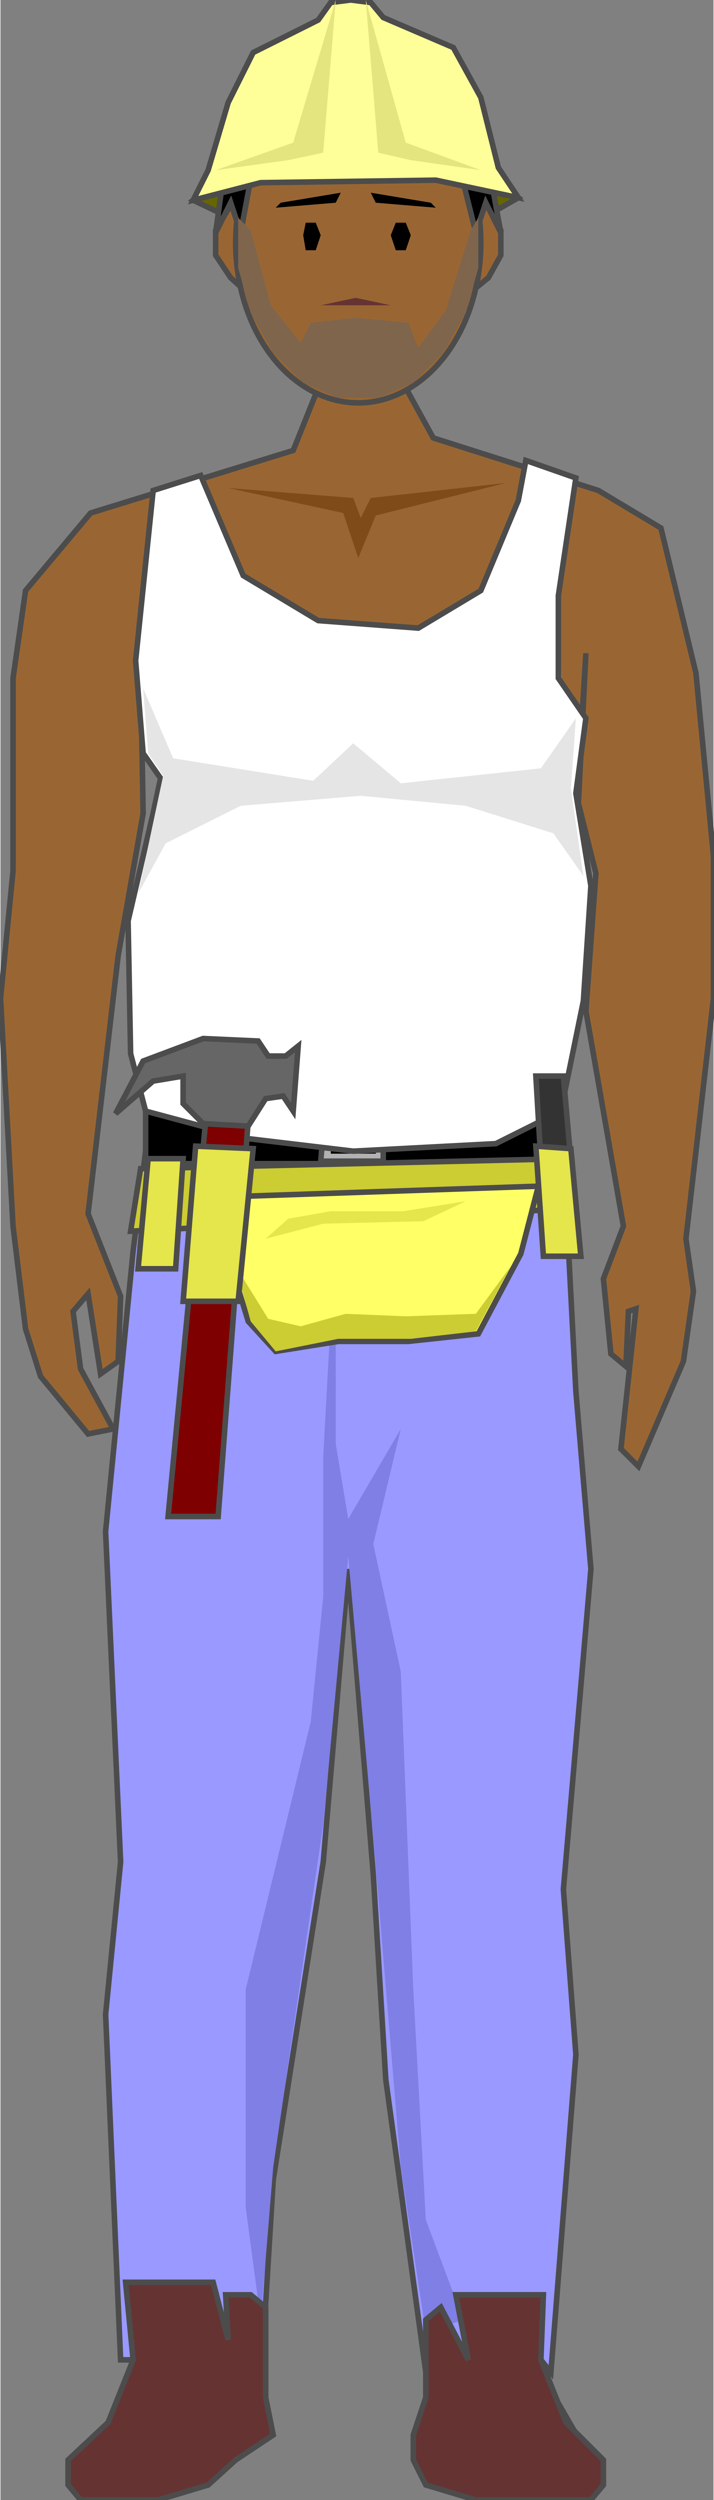 <!DOCTYPE svg PUBLIC "-//W3C//DTD SVG 1.1//EN" "http://www.w3.org/Graphics/SVG/1.1/DTD/svg11.dtd"><svg version="1.1" xmlns="http://www.w3.org/2000/svg" xmlns:xlink="http://www.w3.org/1999/xlink" width="32px" height="112px" viewBox="0 0 32.098 112.5" enable-background="new 0 0 32.098 112.5" xml:space="preserve">
<rect x="0" y="0" width="32.098" height="112.5" fill="#808080" stroke="none"/>
<g id="Group_Chest_Neck">
	<polyline fill="#996633" stroke="#4C4C4C" stroke-width="0.25" points="24.676,21.359 19.483,19.707 18.244,17.455 14.303,17.455    13.177,20.27 7.543,22.009 16.572,39.633  " />
	<path fill="#7F4C19" d="M10.249,21.959l5.631,0.45l0.338,0.901l0.45-0.901l6.081-0.675l-5.855,1.464l-0.789,1.915l-0.676-2.027   L10.249,21.959z" />
</g>
<g id="Group_LeftArm">
	<polyline fill="#996633" stroke="#4C4C4C" stroke-width="0.25" points="25.789,38.626 26.354,29.392 26.016,36.148 26.803,39.302    26.354,45.496 28.042,55.18 27.141,57.545 27.479,60.924 28.154,61.486 28.268,59.01 28.605,58.896 27.93,65.203 28.718,65.99    30.744,61.262 31.195,58.107 30.857,55.743 32.096,44.933 32.096,38.514 31.308,30.293 29.731,23.761 26.916,22.072 24.676,21.359     " />
</g>
<g id="Group_LeftLeg">
	<path fill="#996633" stroke="#4C4C4C" stroke-width="0.25" d="M17.119,64.302V74.1l1.125,10.923l-0.563,8.559l2.365,11.937   l-1.127,4.617l0.563,1.127l2.815,1.238h3.49l1.127-1.238l-2.928-5.068l1.126-14.414v-4.504l0.675-21.172l-0.675-9.797" />
</g>
<g id="Group_RightLeg">
	<path fill="#996633" stroke="#4C4C4C" stroke-width="0.25" d="M7.997,51.802l-0.563,6.87L6.308,68.919l0.563,15.428l-0.563,4.617   l0.563,17.229l-1.126,2.816l-1.802,1.688l0.563,1.126h4.617l2.928-2.252l-0.563-3.379l-0.675-2.928l2.928-19.482l1.689-19.481" />
</g>
<g id="Group_RightArm">
	<path fill="#996633" stroke="#4C4C4C" stroke-width="0.25" d="M7.543,22.009l-3.487,1.077l-2.928,3.491l-0.563,3.941v8.671   l-0.563,5.744L0.564,55.18l0.563,4.617l0.676,2.141l2.14,2.59l1.126-0.226L3.605,61.6l-0.338-2.59l0.676-0.789l0.563,3.604   l0.789-0.563l0.112-2.928l-1.464-3.717l1.352-11.599l1.126-6.419l-0.113-6.532" />
</g>
<g id="Group_LowerBody">
	<path fill="#9999FF" stroke="#4C4C4C" stroke-width="0.25" d="M11.713,107.32l-1.802-1.127H5.407l-0.675-15.54l0.675-6.87   L4.731,68.919L5.97,56.306l0.563-4.504l6.306-0.563l6.87,0.563h5.631l0.563,10.812l0.676,7.994L25.34,85.022l0.563,7.433   l-1.126,14.302l-0.45-0.563h-4.617l-0.563,0.563l-1.802-13.176l-0.563-9.234l-1.126-13.739l-1.126,13.176l-2.252,14.303   L11.713,107.32z" />
	<path fill="#7F7FE5" d="M15.655,70.045l-1.126,12.05l-2.252,15.428l-0.563,6.87l-0.676-5.068v-9.797l2.928-12.05l0.563-5.631   v-4.054v-2.252l0.563-10.361v9.797l0.563,3.378l2.365-4.054l-1.238,5.181l1.238,5.742l0.563,14.303l0.563,10.359l1.689,4.506   l-1.689,0.563l-1.126-7.433l-1.238-14.864L15.655,70.045z" />
</g>
<g id="Group_Belt">
	<path stroke="#4C4C4C" stroke-width="0.25" d="M6.533,52.365V50h18.919v2.365H6.533z" />
	<path fill="#B2B2B2" stroke="#4C4C4C" stroke-width="0.25" d="M14.641,49.662l2.59,0.113v2.478h-2.815L14.641,49.662z" />
	<path d="M14.979,50.113h1.915v1.802h-2.027L14.979,50.113z" />
</g>
<g id="Group_Vest">
	<path fill="#FFFFFF" stroke="#4C4C4C" stroke-width="0.25" d="M6.533,50l-0.676-2.59l-0.113-5.968l1.126-4.842l0.337-1.577   L6.42,33.896L6.083,29.73l0.789-7.658l2.14-0.676l1.914,4.504l3.378,2.027l4.504,0.338l2.815-1.689l1.689-4.054l0.338-1.802   l2.252,0.789l-0.788,5.292v3.716l1.239,1.802l-0.451,3.378l0.676,4.167l-0.338,5.18L25.227,50l-2.928,1.464l-6.419,0.338   l-4.729-0.563L6.533,50z" />
	<path fill="#E5E5E5" d="M7.772,34.122l6.306,1.014l1.802-1.689l2.14,1.802l6.307-0.675l1.576-2.252l-0.225,3.153l0.563,3.941   L24.889,37.5l-3.941-1.239l-4.729-0.45l-5.405,0.45l-3.378,1.689l-1.239,2.252l1.126-5.293l-0.676-1.013L6.42,30.968L7.772,34.122z   " />
</g>
<g id="Group_Pouch">
	<path fill="#CCCC33" stroke="#4C4C4C" stroke-width="0.25" d="M6.308,52.59l19.257-0.451l0.113,2.252l-19.82,1.013L6.308,52.59z" />
	<path fill="#E5E54C" stroke="#4C4C4C" stroke-width="0.25" d="M6.195,57.095l0.45-4.955h1.577l-0.338,4.955H6.195z" />
	<path fill="#FFFF66" stroke="#4C4C4C" stroke-width="0.25" d="M11.038,53.829l13.175-0.45l-0.788,3.041l-1.914,3.604l-3.153,0.338   h-3.153l-2.815,0.45l-1.238-1.352l-1.577-5.18L11.038,53.829z" />
	<path fill="#CCCC33" d="M10.587,56.982l1.464,2.364l1.464,0.338l2.027-0.563l2.702,0.113l3.154-0.113l1.576-2.139l-1.576,2.928   l-2.928,0.338h-3.267l-2.815,0.563l-1.126-1.352L10.587,56.982z" />
	<path fill="#333333" stroke="#4C4C4C" stroke-width="0.25" d="M25.678,52.252l-0.338-3.829h-1.239l0.226,3.829H25.678z" />
	<path fill="#E5E54C" stroke="#4C4C4C" stroke-width="0.25" d="M26.127,56.532l-0.449-4.843l-1.577-0.112l0.338,4.955H26.127z" />
	<path fill="#E5E54C" d="M19.033,54.955l-4.505,0.112l-2.59,0.676l1.014-0.901l1.914-0.338h3.267l2.814-0.45L19.033,54.955z" />
</g>
<g id="Group_Hammer">
	<path fill="#7F0000" stroke="#4C4C4C" stroke-width="0.25" d="M9.236,50.451L7.546,68.243h2.252l1.352-17.792H9.236z" />
	<path fill="#E5E54C" stroke="#4C4C4C" stroke-width="0.25" d="M8.222,58.559l0.563-6.982l2.59,0.112l-0.676,6.87H8.222z" />
	<path fill="#666666" stroke="#4C4C4C" stroke-width="0.25" d="M11.15,50.676l0.788-1.239l0.788-0.113L13.177,50l0.225-2.928   l-0.563,0.45h-0.788l-0.451-0.676l-2.478-0.112L6.42,47.748l-1.239,2.365l1.689-1.464l1.351-0.225v1.239l0.901,0.901L11.15,50.676z   " />
</g>
<g id="Group_Boots">
	<path fill="#663333" stroke="#4C4C4C" stroke-width="0.25" d="M27.141,111.824v-1.126l-1.688-1.688l-1.126-2.816l0.112-2.928   h-3.941l0.563,2.928l-1.239-2.365l-0.676,0.564v3.49l-0.563,1.689v1.126l0.563,1.126l2.253,0.676h5.18L27.141,111.824z" />
	<path fill="#663333" stroke="#4C4C4C" stroke-width="0.25" d="M3.042,111.824v-1.126l1.802-1.688l1.126-2.816l-0.338-3.49h3.941   l0.675,2.59l-0.112-2.027h1.126l0.676,0.563v2.929v1.126l0.338,1.689l-1.689,1.126l-1.239,1.126L7.096,112.5H3.605L3.042,111.824z" />
</g>
<g id="Group_CapRear">
	<path fill="#666600" stroke="#4C4C4C" stroke-width="0.25" d="M8.673,9.009l7.094-5.744l7.545,5.631l-3.941,2.252l-5.969,0.113   L8.673,9.009z" />
</g>
<g id="Group_Face">
	<path fill="#996633" stroke="#4C4C4C" stroke-width="0.25" d="M20.723,13.514h-9.235L10.362,12.5l-0.676-1.014V10.36l0.676-1.126   h11.599l0.563,1.126v1.126L21.961,12.5L20.723,13.514z" />
	<ellipse fill="#996633" stroke="#4C4C4C" stroke-width="0.25" cx="16.105" cy="10.923" rx="5.518" ry="7.207" />
	<path fill="#663333" d="M15.993,13.401l1.576,0.338h-3.152L15.993,13.401z" />
	<path d="M19.371,9.122l-2.703-0.45l0.226,0.45l2.702,0.225L19.371,9.122z" />
	<path d="M12.614,9.122l2.703-0.45l-0.225,0.45l-2.703,0.225L12.614,9.122z" />
	<path d="M13.74,11.261h0.451l0.225-0.676l-0.225-0.563H13.74l-0.113,0.563L13.74,11.261z" />
	<path d="M17.795,11.261h0.449l0.227-0.676l-0.227-0.563h-0.449l-0.227,0.563L17.795,11.261z" />
	<path fill="#B27F7F" d="M14.416,15.315l-0.451-0.338h4.054l-0.451,0.338H14.416z" />
</g>
<g id="Group_Hair">
	<path stroke="#4C4C4C" stroke-width="0.25" d="M10.813,10.473l-0.451-1.352l-0.676,1.352l0.676-4.955l1.577-1.802l1.802-0.901   l2.252-0.225l2.251,0.225l1.803,0.901l1.576,1.802l0.9,4.955l-0.676-1.352l-0.449,1.352L20.497,6.87l-0.901-1.352l-0.225-0.451   L18.92,5.968l-5.18,0.676h-2.027L11.488,6.87L10.813,10.473z" />
	<path fill="#663300" d="M18.92,5.968l0.451-2.252h0.225v1.802l-0.225-0.451L18.92,5.968z" />
</g>
<g id="Group_Beard">
	<path fill="#7F654C" d="M12.276,15.878l-1.014-1.802L10.7,12.049V9.797l0.563,0.563l0.901,3.378l1.352,1.689l0.45-0.901   l2.027-0.225l2.365,0.225l0.45,1.126l1.239-1.689l1.126-3.604l0.338-0.563v2.252l-0.563,2.027l-1.014,1.802l-1.352,1.352   l-1.576,0.675h-1.802l-1.577-0.675L12.276,15.878z" />
</g>
<g id="Group_Cap">
	<path fill="#FFFF99" stroke="#4C4C4C" stroke-width="0.25" d="M8.673,9.009l3.041-0.789l7.882-0.113l3.717,0.789l-0.9-1.352   l-0.789-3.153L20.385,2.14l-3.153-1.352l-0.563-0.675L15.767,0l-0.901,0.113l-0.563,0.788l-2.928,1.464l-1.126,2.252L9.348,7.658   L8.673,9.009z" />
	<path fill="#E5E57F" d="M12.952,7.207l1.576-0.337L15.092,0l-1.915,6.419L9.686,7.658L12.952,7.207z" />
	<path fill="#E5E57F" d="M18.471,7.207L17.006,6.87L16.443,0l1.801,6.419l3.379,1.239L18.471,7.207z" />
</g>
</svg>